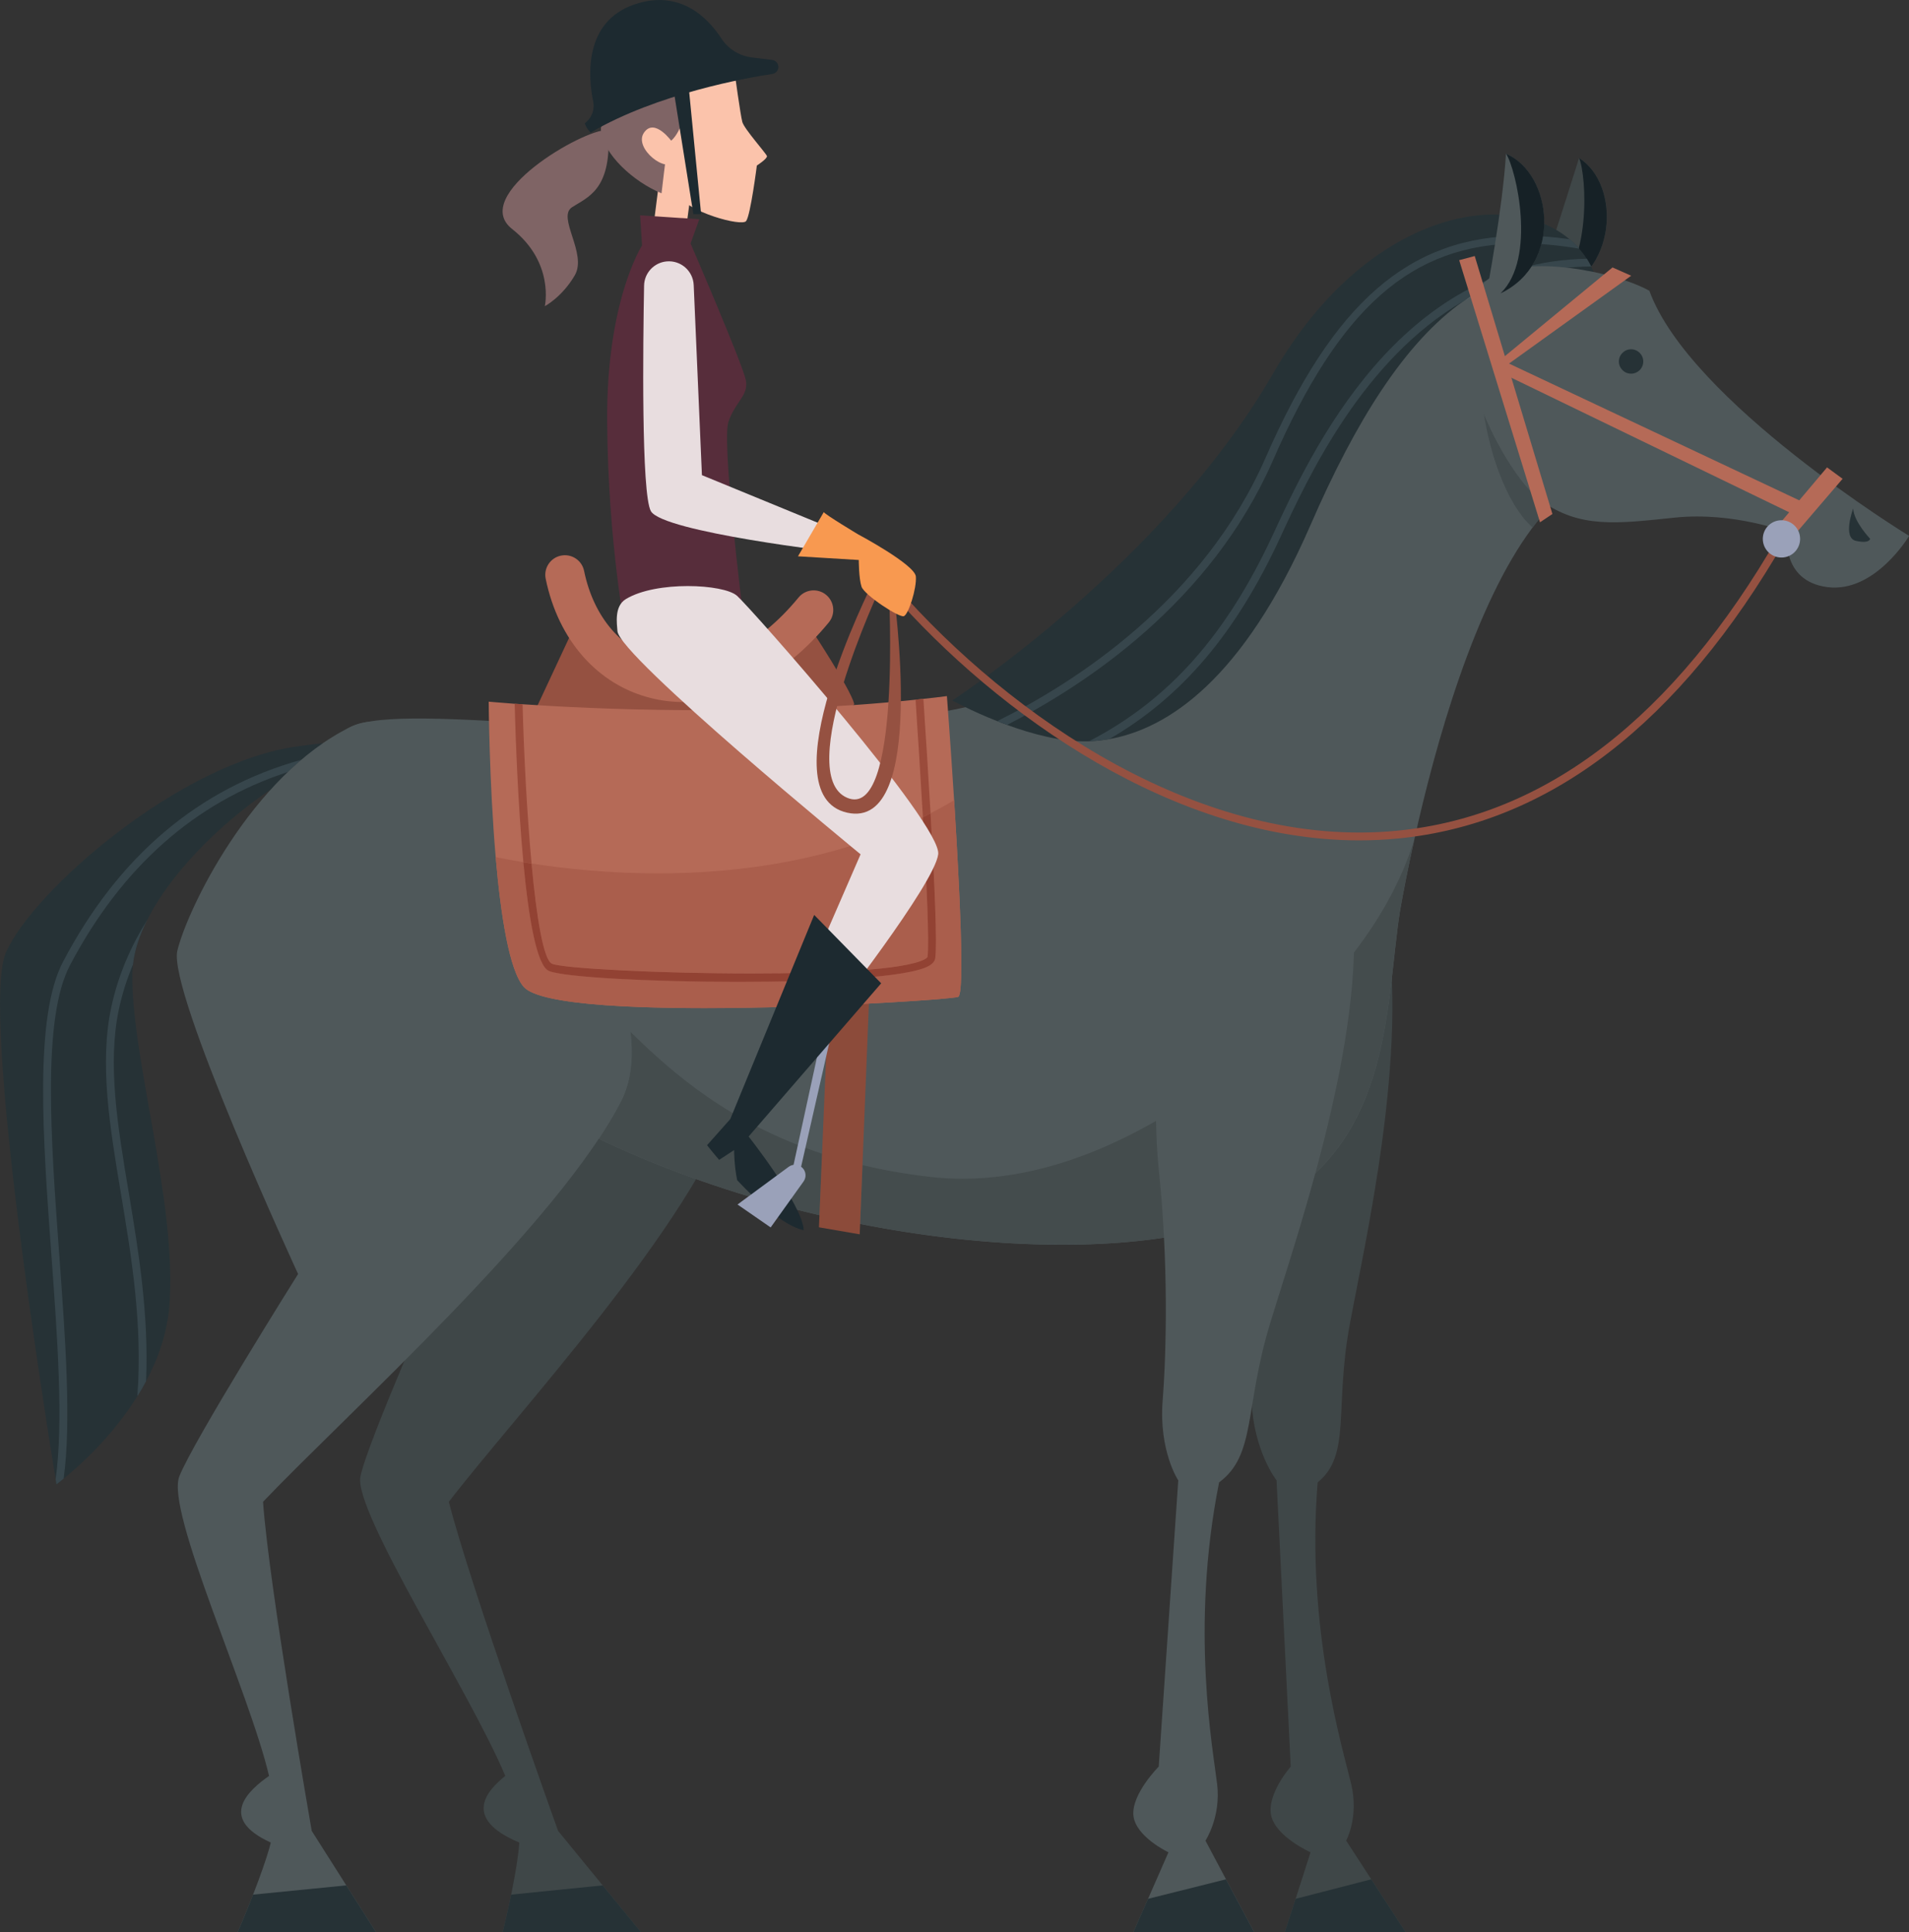 <?xml version="1.0" encoding="UTF-8"?>
<!DOCTYPE svg  PUBLIC '-//W3C//DTD SVG 1.1//EN'  'http://www.w3.org/Graphics/SVG/1.1/DTD/svg11.dtd'>
<svg clip-rule="evenodd" fill-rule="evenodd" stroke-linejoin="round" stroke-miterlimit="2" version="1.1" viewBox="0 0 6550 6629" xml:space="preserve" xmlns="http://www.w3.org/2000/svg">
    <rect x="0" y="0" width="6550" height="6629" fill="#333333" stroke="none"/>
    <g transform="matrix(4.167 0 0 4.167 -1933.5 -1894.2)" fill-rule="nonzero">
        <path d="m509.82 1672.5v0.06c0.388 2.71 0.646 4.13 0.646 4.13s2.194-1.61 5.939-4.65c12.01-9.68 39.642-34.08 60.688-67.85 2.518-3.94 4.907-8.07 7.166-12.33 10.008-18.72 17.497-39.9 19.24-62.69 6.391-84.96-32.087-205.24-30.472-274.19 0.063-2.06 0.192-4.13 0.45-6.2 1.292-11.88 5.425-24.27 11.687-36.67 29.568-58.88 106.2-119.05 149.85-131.89 54.553-16.02 57.33-22.28-25.695-11.17-96.198 12.78-218.09 118.59-240.49 169.92-21.112 48.23 34.087 391.63 40.995 433.53z" fill="#263236"/>
        <path d="m577.1 1604.2c4.455-59.4-4.971-115.69-13.493-166.7-9.167-55-17.883-106.97-8.005-153.46 5.746-27.05 16.592-51.13 29.569-71.92-6.262 12.4-10.395 24.79-11.687 36.67-4.841 11.5-8.779 23.7-11.555 36.61-9.62 45.32-1.034 96.65 8.069 151.01 7.942 47.71 16.657 100.07 14.268 155.46-2.259 4.26-4.648 8.39-7.166 12.33z" fill="#37464c"/>
        <path d="m510.47 1676.7s-0.258-1.42-0.646-4.13v-0.06c6.52-46.74 1.486-116.41-3.486-184.26-7.038-96.58-14.332-196.52 9.621-241.91 45.637-86.83 111.6-142.68 196.14-166.19-3.816 3.25-7.539 6.62-11.17 10.1-76.571 24.97-136.81 78.38-179.29 159.06-23.047 43.77-15.816 142.74-8.844 238.49 5.099 70.18 10.006 137.58 3.614 184.25-3.745 3.04-5.939 4.65-5.939 4.65z" fill="#37464c"/>
        <path d="m1543.1 1979.7-12.28 38.28-8.85 27.44h99.43l-28.3-43.51-20.66-31.83s10.58-19.24 4.15-46.48c-6.37-27.25-37.5-128.29-27.63-248.5 27.83-22.47 13.68-60.95 26.42-129.9s48.93-224.41 29.52-335.07c-8.24-28.86-57.64-67.34-106.43-32.02-48.72 35.25-46.66 161.92-29.6 238.88 17.06 76.95 24 149.07 25.68 190.77 1.67 41.64 20.58 65.72 20.58 65.72l11.66 235.65s-19.76 22.47-16.14 40.1c3.69 17.62 32.45 30.47 32.45 30.47z" fill="#3f4748"/>
        <path d="m880.05 1916.8c-14.008 11.23-36.825 34.54 11.545 54.87-0.783 11.88-3.746 28.41-6.703 42.87-3.474 16.92-6.977 30.86-6.977 30.86h113.82l-31.484-38.48-36.727-44.87s-72.418-202.01-89.946-270.96c54.953-71.52 201.53-229.25 234.22-330.23 32.73-101.04-205.08-347.92-279.44-307.82-74.434 40.02-106.95 150.68-108.83 184.32-1.806 33.7 148.4 266.18 148.4 266.18s-61.216 137.84-67.138 166.7c-5.925 28.86 90.496 177.61 119.26 246.56z" fill="#3f4748"/>
        <path d="m877.91 2045.4h113.82l-31.484-38.48-75.361 7.62c-3.473 16.92-6.976 30.86-6.976 30.86z" fill="#263236"/>
        <path d="m1730.4 693.45 10.62 3.851c55.18-15.934 58.02-90.458 23.21-112.64-12.35 39.823-34.75 107.41-33.83 108.79z" fill="#3f4748"/>
        <path d="m1741 697.3c55.18-15.934 58.02-90.458 23.21-112.64 6.13 13.972 10.86 89.026-23.21 112.64z" fill="#162126"/>
        <path d="m868.59 1340.3c14.978 11.17 31.376 21.82 49.26 31.76 190.78 105.82 453.73 133.06 574.01 83.41 120.21-49.71 112.21-171.53 125.05-251.72 2.65-14.91 6.46-34.67 11.5-57.27 17.56-79.53 49.84-194.07 97.48-257.53 4.14-5.552 8.46-10.782 12.85-15.494 4.33-4.585 8.2-9.49 11.75-14.657 53.01-77.021 19.89-206.21-59.01-175.86-61.2 23.565-157.98 92.709-339.14 304.34-42.41 49.582-119.24 54.422-166.76 60.942-88.43 12.19-185.92 7.52-266.87 2.86-78.963-4.56-142.19-9.11-165.94 1.99-43.579 20.27-29.246 178.89 115.82 287.23z" fill="#4f585a"/>
        <path d="m1725.9 888.92c-22.14-19.82-37.12-65.012-41.44-103.81-0.8-7.155 0.32-10.185 2.79-10.185 10.98 0 48.6 59.819 63.25 83.848-3.55 5.167-7.42 10.072-11.75 14.657-4.39 4.712-8.71 9.942-12.85 15.494z" fill="#434c4e"/>
        <path d="m1338.6 1479.4c-51.47 0-108.36-5.7-166.36-17.11l1.92-48.41c16.99 4.06 35.22 7.32 54.85 9.61 9.29 1.09 18.47 1.6 27.56 1.6 90.88 0 170.91-51.01 220.62-88.48 77.54-58.36 129.62-121.62 151.19-190.19-5.04 22.6-8.85 42.36-11.5 57.27-2.77 17.29-4.57 36.52-6.89 56.54-8.46 72.84-23.87 156.19-118.16 195.18-4.55 1.88-9.31 3.65-14.26 5.31-37.12 12.44-85.08 18.68-138.97 18.68z" fill="#444c4d"/>
        <path d="m1138.8 1455.1c-34.04-7.95-68.19-17.86-101.59-29.74-27.37-9.73-54.267-20.79-80.163-33.16 7.236-10.91 13.493-21.41 18.54-31.35 8.063-15.87 10.111-35.34 7.518-56.74 35.975 35.52 83.315 75.83 157.82 100.38l-2.13 50.61z" fill="#444c4d"/>
        <path d="m1426.1 1979.7-16.78 38.28-12.08 27.44h99.43l-23.18-43.51-16.92-31.83s12.85-19.24 9.63-46.48c-3.17-27.25-22.41-128.29 1.61-248.5 30.47-22.47 20.85-60.95 41.71-129.9 20.85-68.95 75.34-224.41 68.95-335.07-4.85-28.86-49.72-67.34-102.66-32.02-52.87 35.25-65.72 161.92-57.71 238.88 8 76.95 6.45 149.07 3.23 190.77-3.23 41.64 12.84 65.72 12.84 65.72l-16.07 235.65s-22.41 22.47-20.86 40.1c1.62 17.62 28.86 30.47 28.86 30.47z" fill="#4f585a"/>
        <path d="m685.53 1916.8c-16.077 11.23-43.183 34.54 1.447 54.87-2.97 11.88-8.974 28.41-14.592 42.87-6.583 16.92-12.653 30.86-12.653 30.86h113.82l-24.405-38.48-28.47-44.87s-35.25-202.01-40.093-270.96c68.113-71.52 243.72-229.25 294.98-330.23 51.323-101.04-141.07-347.92-222.8-307.82-81.798 40.02-134.67 150.68-142.74 184.32-8.004 33.7 99.425 266.18 99.425 266.18s-86.578 137.84-97.811 166.7c-11.234 28.86 57.819 177.61 73.896 246.56z" fill="#4f585a"/>
        <path d="m1409.3 2018-12.08 27.44h99.43l-23.18-43.51-64.17 16.07z" fill="#263236"/>
        <path d="m1530.8 2018-8.85 27.44h99.43l-28.3-43.51-62.28 16.07z" fill="#263236"/>
        <path d="m659.73 2045.4h113.82l-24.405-38.48-76.763 7.62c-6.583 16.92-12.653 30.86-12.653 30.86z" fill="#263236"/>
        <path d="m1248.1 1031.3s15.5 8.58 37 17.04c2.64 1.1 5.36 2.13 8.13 3.1 20.79 7.62 45.58 14.27 67.4 13.49 0.58 0 1.1-0.06 1.68-0.06 4.84-0.26 9.88-0.84 15.04-1.74 47.65-8.46 109.95-48.17 165.67-176.13 37.18-85.606 77.79-150.68 126.21-184.64 23.31-16.397 48.49-25.565 75.99-26.276 10.01-0.387 20.34 0.453 30.99 2.453-0.64-1.548-1.36-3.034-2.06-4.518-1.1-2.196-2.33-4.326-3.62-6.391-1.87-2.907-3.94-5.683-6.26-8.265-2.39-2.776-5.04-5.423-7.94-7.811-51.07-43.128-166.96-23.05-244.17 110.72-90.26 156.37-264.06 269.03-264.06 269.03z" fill="#263236"/>
        <path d="m1725.7 679.74c-1.42-0.347-2.86-0.626-4.34-0.843 4.48-0.961 9.02-1.686 13.63-2.168-0.11 0.366-0.23 0.728-0.33 1.084-3.03 0.58-6.01 1.223-8.96 1.927z" fill="#fff"/>
        <path d="m1734.7 677.81c0.1-0.356 0.22-0.718 0.33-1.084 3.38-0.354 6.8-0.576 10.25-0.666-3.58 0.497-7.11 1.082-10.58 1.75z" fill="#4e595c"/>
        <path d="m1669.3 702.34c16.4-11.532 33.71-19.489 52.11-23.442 1.48 0.217 2.92 0.496 4.34 0.843-20.55 4.902-39.33 12.733-56.45 22.599z" fill="#5c686c"/>
        <path d="m1360.7 1064.9c65.92-34.15 113.18-87.476 151.65-170.56 31.45-67.984 103.56-223.83 258.25-226.74 1.29 2.065 2.52 4.195 3.62 6.391-10.01 0.064-19.63 0.773-28.93 2.065-3.45 0.09-6.87 0.312-10.25 0.666-4.61 0.482-9.15 1.207-13.63 2.168-18.4 3.953-35.71 11.91-52.11 23.442-83.22 48.099-128.21 145.14-151.13 194.72-36.35 78.635-80.58 131.12-140.75 166.05-5.16 0.9-10.2 1.48-15.04 1.74-0.58 0-1.1 0.06-1.68 0.06z" fill="#37464c"/>
        <path d="m1293.3 1051.4c-2.77-0.97-5.49-2-8.13-3.1 63.14-31.31 169.34-98.905 220.99-216.99 55.55-127.03 117.86-182.62 211.72-182.62 12.28 0 25.1 0.952 38.52 2.819 2.9 2.388 5.55 5.035 7.94 7.811-16.9-2.846-32.78-4.309-47.8-4.309-90.9 0-149.71 53.663-204.51 178.88-51 116.6-154.3 184.7-218.73 217.5z" fill="#37464c"/>
        <path d="m1822.1 693.97c33.14 91.382 213.9 201.84 213.9 201.84s-28.12 47.197-67.29 42.177c-39.16-5.021-33.13-45.189-33.13-45.189s-44.19-17.072-92.39-12.051c-48.2 5.022-78.33 9.038-110.46-14.059-32.14-23.097-95.49-148.18-41.18-183.77 29.13-19.079 101.43-5.021 130.55 11.047z" fill="#4f585a"/>
        <path d="m1797 752.21c0 5.547 4.49 10.043 10.04 10.043 5.54 0 10.04-4.496 10.04-10.043 0-5.544-4.5-10.042-10.04-10.042-5.55 0-10.04 4.498-10.04 10.042z" fill="#263236"/>
        <path d="m1989.9 873.31c0.61 10.899 13.93 24.823 13.93 24.823s0 4.238-11.51 1.817c-11.5-2.422-2.42-26.64-2.42-26.64z" fill="#263236"/>
        <path d="m1688.4 694.01 11.1 2.065c51.84-24.725 42.48-98.713 4.52-114.92-2.65 44.546-15.62 112.85-15.62 112.85z" fill="#4f585a"/>
        <path d="m1699.6 696.08c51.84-24.725 42.48-98.713 4.52-114.92 8.33 12.782 25.25 86.059-4.52 114.92z" fill="#162126"/>
        <path d="m1132.6 973.74s31.24 47.443 34.72 60.173c3.47 12.73-262.7 5.79-262.7 5.79l32.404-69.435s43.977 50.915 87.948 50.915c43.98 0 107.63-47.443 107.63-47.443z" fill="#955141"/>
        <path d="m1180 1267.2-8.11 203.67-33.56-5.78 8.11-193.26 33.56-4.63z" fill="#8c4b3a"/>
        <path d="m866.4 1032.3s0.388 65.59 5.747 128.02c4.13 47.58 11.168 93.42 23.177 106.91 27.825 31.25 348.37 11.56 357.6 8.14 5.62-2.07 1.1-91.16-3.29-161.86-2.97-46.93-5.94-85.8-5.94-85.8-6.46 0.84-12.91 1.62-19.37 2.26-2.13 0.26-4.32 0.52-6.45 0.71-133 14.01-267.03 7.62-323.58 3.75-2.324-0.13-4.453-0.26-6.521-0.39-13.687-1.03-21.37-1.74-21.37-1.74z" fill="#b56a57"/>
        <path d="m901.7 1165.6c-2.301-0.36-4.559-0.72-6.747-1.08-4.498-47.91-6.425-102.58-7.185-130.47 2.068 0.13 4.197 0.26 6.521 0.39 1.127 42.19 3.663 90.9 7.411 131.16zm322.23-38.19c-2.11-36.68-4.52-73.58-6.06-96.72 2.13-0.19 4.32-0.45 6.45-0.71 1.98 30.02 4.1 63.15 5.9 94.26-2.09 1.08-4.18 2.13-6.29 3.17z" fill="#9a4b3b"/>
        <path d="m1026.6 1032.6c41.83 0 85.1-23.27 119.84-65.554 5.66-6.887 4.66-17.057-2.23-22.715-6.88-5.658-17.05-4.662-22.71 2.225-34.55 42.053-75.95 60.824-113.59 51.504-31.613-7.833-55.155-35.281-62.967-73.431-1.79-8.737-10.302-14.354-19.052-12.573-8.733 1.79-14.364 10.318-12.573 19.053 10.378 50.643 42.835 87.381 86.832 98.281 8.69 2.15 17.54 3.21 26.45 3.21z" fill="#b56a57"/>
        <path d="m1044.1 1284.6c-22.75 0-44.845-0.41-64.798-1.39-42.87-2.12-75.835-6.9-83.943-16.01-12.009-13.49-19.047-59.33-23.177-106.91 6.65 1.35 14.291 2.78 22.808 4.19 4.289 45.67 10.915 85.2 21.092 89.49 12.268 5.16 83.608 8.97 155.47 8.97 70.04 0 140.54-3.61 157.27-13.1 3.22-1.81 5.03-4.01 5.35-6.46 1.68-11.46-0.58-61.89-3.91-119.18 6.53-3.36 13-6.93 19.41-10.72 2.93 47.16 5.91 102.49 5.91 134.73 0 16.1-0.75 26.44-2.62 27.13-2.71 1-32.29 3.41-73.44 5.52-10.48 0.54-21.72 1.06-33.46 1.53-32.01 1.28-67.71 2.21-101.96 2.21zm38.65-28.56c-76.09 0-155.1-4.19-164.15-8.01-6.956-2.93-12.669-37.41-16.864-82.47 27.88 4.31 63.861 8.11 104.13 8.11 66.76 0 145.29-10.45 218.1-46.3 3.01 52.25 5.41 104.07 3.81 115.1 0 0-0.26 0.78-2.64 2.01-16.6 8.6-78.47 11.56-142.39 11.56z" fill="#aa5e4c"/>
        <path d="m1071.5 1263c-71.86 0-143.2-3.81-155.47-8.97-10.177-4.29-16.803-43.82-21.092-89.49 2.188 0.36 4.446 0.72 6.747 1.08 4.195 45.06 9.908 79.54 16.864 82.47 9.053 3.82 88.059 8.01 164.15 8.01 63.92 0 125.79-2.96 142.39-11.56 2.38-1.23 2.64-2.01 2.64-2.01 1.6-11.03-0.8-62.85-3.81-115.1 2.11-1.04 4.2-2.09 6.29-3.17 3.33 57.29 5.59 107.72 3.91 119.18-0.32 2.45-2.13 4.65-5.35 6.46-16.73 9.49-87.23 13.1-157.27 13.1z" fill="#924233"/>
        <path d="m1032.1 618.94-6.75 50.927-27.025 0.518 10.915-86.264 12.99 2.078 9.87 32.741z" fill="#fbc3ab"/>
        <path d="m1069 515s4.68 34.299 6.24 40.016c1.55 5.716 19.74 25.982 20.26 28.062 0.52 2.078-8.31 7.795-8.31 7.795s-5.2 41.053-8.84 45.729c-3.63 4.678-47.81-7.275-56.64-21.826-8.83-14.55-12.99-94.579-12.99-94.579l60.28-5.197z" fill="#fbc3ab"/>
        <path d="m1008.7 613.74c-22.866-9.355-48.087-32.132-49.89-51.968-1.559-17.149 54.05-57.162 66.52-58.202s5.71 60.801-11.43 68.595c-1.56 10.395-5.2 41.575-5.2 41.575z" fill="#7f6465"/>
        <path d="m1030.4 519.25 10.9 111.67h-6.36l-16.34-102.59 11.8-9.08z" fill="#1d2a30"/>
        <path d="m1039.8 635.09-7.19 19.966s43.13 99.833 45.53 112.61c2.39 12.778-8.79 17.57-14.38 34.342-5.59 16.771 11.7 155.36 11.7 155.36l-96.361 17.698s-14.374-73.226-15.171-173.06c-0.8-99.834 28.751-145.36 28.751-145.36l-1.597-24.76 48.718 3.196z" fill="#572d3b"/>
        <path d="m1035.2 689.28 6.77 156.51 125.31 51.482-11.4 12.346s-146.04-16.862-155.93-34.164c-7.982-13.97-6.487-138.28-5.613-185.69 0.192-10.408 8.172-18.982 18.532-19.953 11.64-1.091 21.83 7.787 22.33 19.468z" fill="#e8dddf"/>
        <path d="m964.95 565.36c2.243 45.615-17.2 51.598-29.911 59.822-12.713 8.226 12.711 38.139 2.243 56.086-10.469 17.946-24.678 25.423-24.678 25.423s8.226-35.894-26.92-63.562c-35.145-27.668 58.328-82.256 78.518-81.507 6.731-2.245 0.748 3.738 0.748 3.738z" fill="#7f6465"/>
        <path d="m1583.3 1146.5c10.65 0 21.32-0.51 32.02-1.56 124.43-12.2 231.53-94.66 318.31-245.08l-5.59-3.228c-85.69 148.52-191.11 229.9-313.35 241.89-160.75 15.79-318.54-93.4-412.55-200.83l-4.85 4.251c88.82 101.51 234.14 204.56 386.01 204.56z" fill="#955141"/>
        <path d="m1122 1422.4 34.82-153.06-7.29-3.24-34.01 156.3h6.48z" fill="#9aa1b9"/>
        <path d="m1070.8 945.06c-11.09-9.7-66.44-12.429-91.466 2.773-9.79 5.947-7.318 20.484-6.929 26.33 1.386 20.787 200.2 183.82 200.2 183.82l-49.46 113.79 25.47 19.1s84.73-108.22 87.91-132.89-154.64-203.22-165.72-212.93z" fill="#e8dddf"/>
        <path d="m1046.2 1397.5s3.74 4.84 9.94 12.07l12.33-8.07s0 12.66 2.52 24.8c16.53 17.56 38.15 37.44 54.81 41.25-0.77-20.72-45.38-77.21-45.38-77.21l109.14-126.14-55.16-56.31-69.09 168.11-19.11 21.5z" fill="#1d2a30"/>
        <path d="m1124.8 1416.2c-3.04-3.1-7.89-3.49-11.39-0.92l-42.13 31.04 27.28 18.87 27.09-37.83c2.47-3.43 2.11-8.14-0.85-11.16z" fill="#9aa1b9"/>
        <path d="m1199.7 939.83c0 4.085 28.61 198.85-38.13 183.87s20.43-187.95 20.43-187.95l6.81 2.724s-72.19 153.91-27.24 172.97c44.95 19.07 34.26-171.42 34.26-171.42l3.87-0.182z" fill="#955141"/>
        <path d="m1142.3 876.22c1.52 2.273 28.06 18.197 28.06 18.197s47 25.02 47.76 34.876c0.76 9.857-6.06 31.087-9.85 32.604-3.79 1.518-32.61-17.439-34.88-24.263-2.28-6.824-2.28-21.987-2.28-21.987l-50.04-3.033 21.23-36.394z" fill="#f89950"/>
        <path d="m1017.6 571.65s-14.55-20.788-23.382-7.796c-8.835 12.992 19.592 34.458 24.422 22.865 2.6-6.235-1.04-15.069-1.04-15.069z" fill="#fbc3ab"/>
        <path d="m1104.9 509.2c0.26 3.047-1.85 5.778-4.88 6.236-20.39 3.102-94.86 16.145-149.63 48.249-3.533-3.091-4.857-7.507-4.857-7.507l1.41-1.276c4.621-4.181 6.747-10.465 5.508-16.573-4.053-19.98-8.235-65.821 34.146-80.177 37.584-12.728 60.604 11.569 71.344 28.062 5.64 8.66 14.77 14.375 25.03 15.643l16.86 2.083c2.72 0.336 4.83 2.529 5.07 5.26z" fill="#1d2a30"/>
        <path d="m1981.2 848.79-46.07 53.742-12.79-8.531 46.06-54.595 12.8 9.384z" fill="#b56a57"/>
        <path d="m1915.5 898.27c0 8.481 6.88 15.355 15.36 15.355s15.35-6.874 15.35-15.355c0-8.48-6.87-15.354-15.35-15.354s-15.36 6.874-15.36 15.354z" fill="#9aa1b9"/>
        <path d="m1951.3 869.26-251.65-118.57-2.56 9.384 244.83 118.57 9.38-9.384z" fill="#b56a57"/>
        <path d="m1678.3 665.38 63.97 212.41-10.23 6.824-66.54-215.82 12.8-3.412z" fill="#b56a57"/>
        <path d="m1703.9 755.81 103.22-74.215-15.36-6.824-92.13 75.921 4.27 5.118z" fill="#b56a57"/>
    </g>
</svg>
